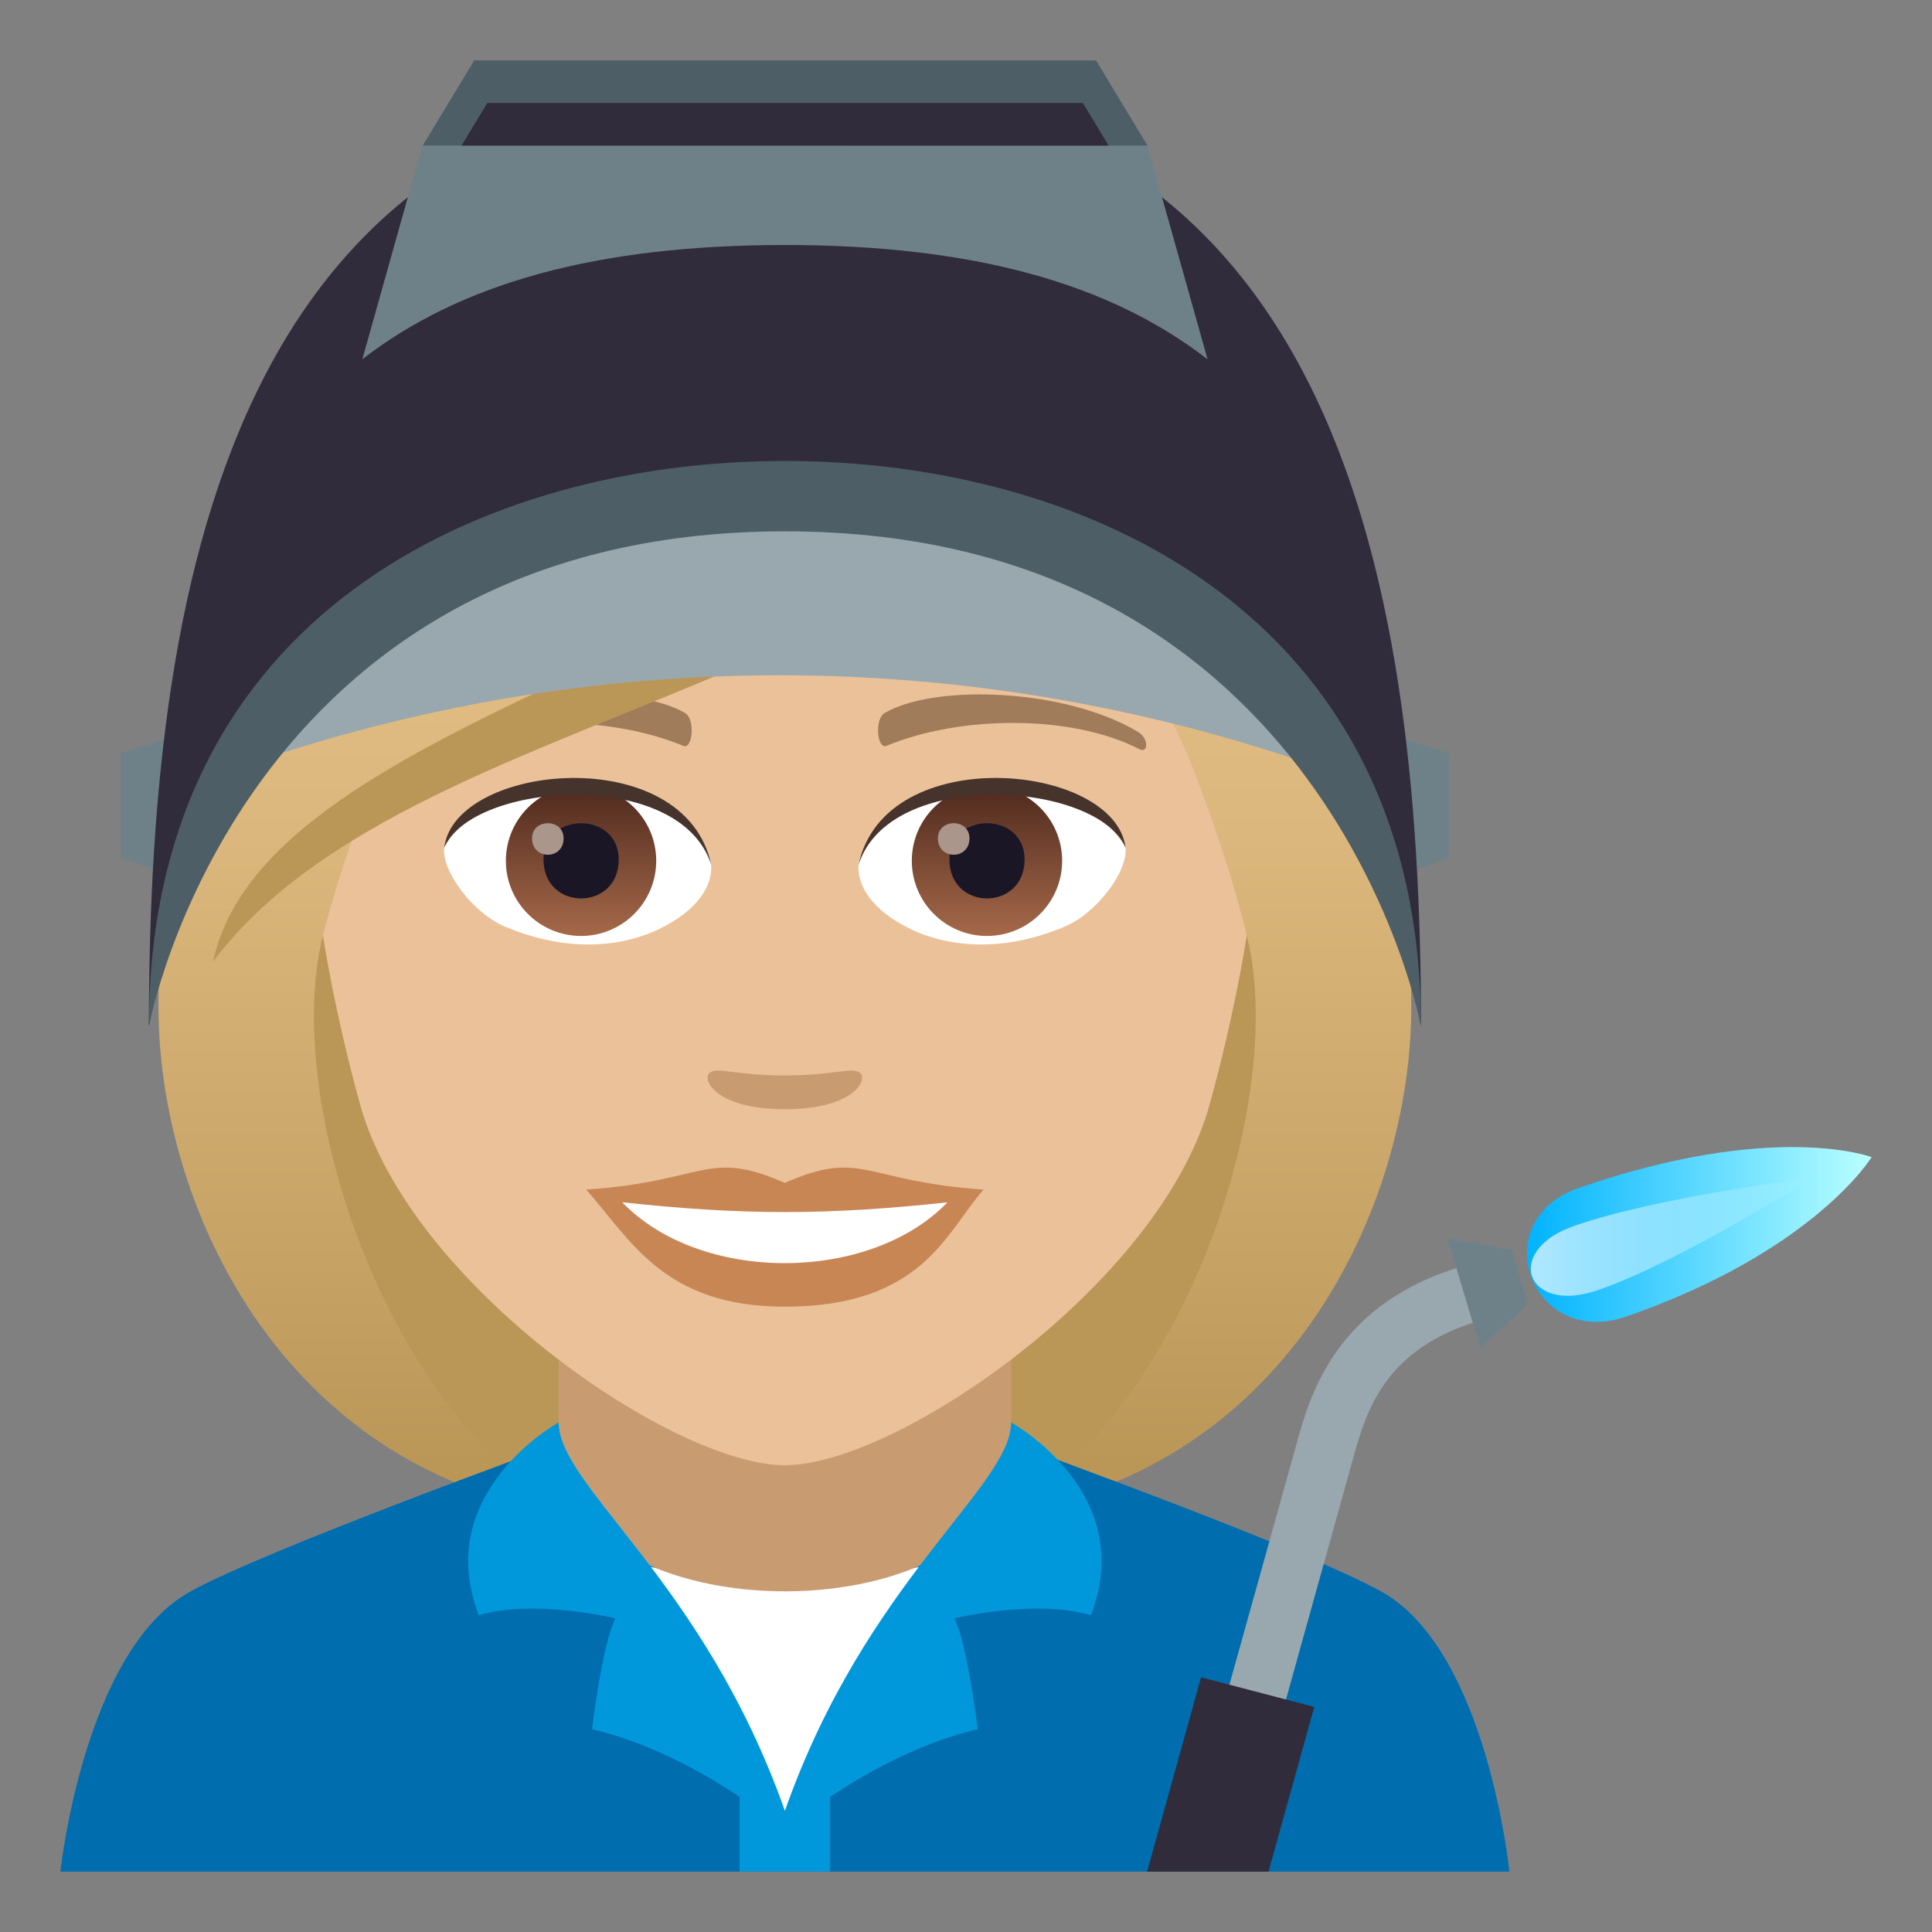 <?xml version="1.0" encoding="utf-8"?>
<!-- Generator: Adobe Illustrator 15.0.0, SVG Export Plug-In . SVG Version: 6.00 Build 0)  -->
<!DOCTYPE svg PUBLIC "-//W3C//DTD SVG 1.1//EN" "http://www.w3.org/Graphics/SVG/1.1/DTD/svg11.dtd">
<svg version="1.1" id="Layer_1" xmlns:x="http://ns.adobe.com/Extensibility/1.0/" xmlns:i="http://ns.adobe.com/AdobeIllustrator/10.0/" xmlns:graph="http://ns.adobe.com/Graphs/1.0/"
	 xmlns="http://www.w3.org/2000/svg" xmlns:xlink="http://www.w3.org/1999/xlink" xmlns:a="http://ns.adobe.com/AdobeSVGViewerExtensions/3.0/"
	 x="0px" y="0px" width="64px" height="64px" viewBox="0 0 64 64" enable-background="new 0 0 64 64" xml:space="preserve">
<rect x="0" y="0" width="64" height="64" fill="#808080" stroke="none"/>
<path fill="#BA9757" d="M33.582,50.056c15.168-6.066,11.65-20.477,11.65-20.477H6.766c0,0-3.516,14.41,11.648,20.477
	c0,0,3.035,0.758,7.584,0.758C30.549,50.813,33.582,50.056,33.582,50.056z"/>
<linearGradient id="SVGID_1_" gradientUnits="userSpaceOnUse" x1="40.166" y1="50.812" x2="40.166" y2="5.428">
	<stop  offset="0.05" style="stop-color:#BA9757"/>
	<stop  offset="0.197" style="stop-color:#C6A265"/>
	<stop  offset="0.508" style="stop-color:#DBB77D"/>
	<stop  offset="0.7" style="stop-color:#E3BE86"/>
	<a:midPointStop  offset="0.05" style="stop-color:#BA9757"/>
	<a:midPointStop  offset="0.4" style="stop-color:#BA9757"/>
	<a:midPointStop  offset="0.7" style="stop-color:#E3BE86"/>
</linearGradient>
<path fill="url(#SVGID_1_)" d="M41.332,31.118c1.172,4.932-1.553,14.6-7.75,18.938c9.102-1.518,13.168-10.111,13.168-16.705
	L41.332,31.118z"/>
<linearGradient id="SVGID_2_" gradientUnits="userSpaceOnUse" x1="1768.98" y1="50.812" x2="1768.98" y2="5.428" gradientTransform="matrix(-1 0 0 1 1780.814 0)">
	<stop  offset="0.05" style="stop-color:#BA9757"/>
	<stop  offset="0.197" style="stop-color:#C6A265"/>
	<stop  offset="0.508" style="stop-color:#DBB77D"/>
	<stop  offset="0.7" style="stop-color:#E3BE86"/>
	<a:midPointStop  offset="0.05" style="stop-color:#BA9757"/>
	<a:midPointStop  offset="0.4" style="stop-color:#BA9757"/>
	<a:midPointStop  offset="0.7" style="stop-color:#E3BE86"/>
</linearGradient>
<path fill="url(#SVGID_2_)" d="M10.666,31.118c-1.172,4.932,1.555,14.6,7.752,18.938C9.316,48.538,5.25,39.944,5.25,33.351
	L10.666,31.118z"/>
<path fill="#006DAE" d="M6.255,52.751c2.401-1.365,12.363-4.969,12.363-4.969h14.84c0,0,9.955,3.596,12.343,4.965
	C49.271,54.731,50,61.999,50,61.999H2C2,61.999,2.774,54.728,6.255,52.751z"/>
<rect x="24.5" y="54.483" fill="#0198DB" width="3" height="7.516"/>
<path fill="#FFFFFF" d="M32.239,51.433c-1.915,0.602-4.032,0.945-6.239,0.945c-2.205,0-4.326-0.344-6.239-0.945L26,60.257
	L32.239,51.433z"/>
<path fill="#C99B71" d="M18.502,47.946c0,6.359,15,6.359,15,0c0-2.164,0-7.035,0-7.035h-15
	C18.502,40.911,18.502,45.782,18.502,47.946z"/>
<path fill="#0198DB" d="M33.494,47.118c0,2.123-4.815,5.254-7.494,12.869c-2.681-7.615-7.494-10.746-7.494-12.869
	c0,0-4.22,2.318-2.645,6.389c1.842-0.551,4.524,0.104,4.524,0.104c-0.431,0.836-0.774,3.672-0.774,3.672
	c3.439,0.801,6.389,3.35,6.389,3.35s2.949-2.549,6.387-3.35c0,0-0.344-2.836-0.773-3.672c0,0,2.684-0.654,4.523-0.104
	C37.714,49.437,33.494,47.118,33.494,47.118z"/>
<path fill="#EBC199" d="M26,7.591c-11.006,0-16.307,8.961-15.645,20.484c0.137,2.314,0.781,5.656,1.576,8.52
	C13.582,42.546,22.291,48.538,26,48.538c3.707,0,12.416-5.992,14.068-11.943c0.795-2.863,1.439-6.205,1.574-8.52
	C42.305,16.552,37.006,7.591,26,7.591z"/>
<path fill="#C98655" d="M25.998,39.185c-2.578-1.135-2.6-0.047-6.58,0.221c1.494,1.697,2.594,3.879,6.578,3.879
	c4.574,0,5.348-2.479,6.586-3.879C28.596,39.138,28.58,38.05,25.998,39.185z"/>
<path fill="#FFFFFF" d="M20.613,39.827c2.6,2.705,8.205,2.67,10.771,0.002C27.383,40.259,24.615,40.259,20.613,39.827z"/>
<path fill="#A17C5B" d="M37.693,24.241c-2.391-1.426-6.68-1.6-8.377-0.629c-0.359,0.195-0.262,1.225,0.049,1.096
	c2.42-1.006,6.107-1.057,8.379,0.109C38.049,24.97,38.057,24.448,37.693,24.241z"/>
<path fill="#A17C5B" d="M14.305,24.241c2.391-1.426,6.678-1.6,8.379-0.629c0.359,0.195,0.264,1.225-0.049,1.096
	c-2.422-1.006-6.105-1.059-8.381,0.109C13.949,24.97,13.943,24.448,14.305,24.241z"/>
<path fill="#C99B71" d="M28.473,35.526c-0.262-0.184-0.877,0.1-2.475,0.1c-1.596,0-2.211-0.283-2.473-0.1
	c-0.314,0.221,0.184,1.219,2.473,1.219S28.789,35.749,28.473,35.526z"/>
<path id="Path_1421_" fill="#FFFFFF" d="M23.551,28.563c0.094,0.729-0.4,1.592-1.77,2.238c-0.869,0.412-2.678,0.896-5.055-0.107
	c-1.064-0.447-2.104-1.846-2.01-2.619C16.004,25.646,22.346,25.29,23.551,28.563z"/>
<linearGradient id="Oval_1_" gradientUnits="userSpaceOnUse" x1="-425.493" y1="477.545" x2="-425.493" y2="478.304" gradientTransform="matrix(6.57 0 0 -6.57 2814.78 3168.528)">
	<stop  offset="0" style="stop-color:#A6694A"/>
	<stop  offset="1" style="stop-color:#4F2A1E"/>
	<a:midPointStop  offset="0" style="stop-color:#A6694A"/>
	<a:midPointStop  offset="0.5" style="stop-color:#A6694A"/>
	<a:midPointStop  offset="1" style="stop-color:#4F2A1E"/>
</linearGradient>
<circle id="Oval_218_" fill="url(#Oval_1_)" cx="19.248" cy="28.515" r="2.49"/>
<path id="Path_1420_" fill="#1A1626" d="M18.004,28.47c0,1.723,2.492,1.723,2.492,0C20.496,26.87,18.004,26.87,18.004,28.47z"/>
<path id="Path_1419_" fill="#AB968C" d="M17.625,27.771c0,0.725,1.045,0.725,1.045,0C18.67,27.103,17.625,27.103,17.625,27.771z"/>
<path id="Path_1418_" fill="#45332C" d="M23.563,28.659c-1.012-3.25-7.908-2.77-8.846-0.584
	C15.064,25.276,22.701,24.536,23.563,28.659z"/>
<path id="Path_1417_" fill="#FFFFFF" d="M28.447,28.563c-0.092,0.729,0.402,1.592,1.771,2.238c0.869,0.412,2.678,0.896,5.055-0.107
	c1.066-0.447,2.104-1.846,2.01-2.619C35.996,25.646,29.654,25.29,28.447,28.563z"/>
<linearGradient id="Oval_2_" gradientUnits="userSpaceOnUse" x1="-426.145" y1="477.545" x2="-426.145" y2="478.304" gradientTransform="matrix(6.57 0 0 -6.57 2832.511 3168.528)">
	<stop  offset="0" style="stop-color:#A6694A"/>
	<stop  offset="1" style="stop-color:#4F2A1E"/>
	<a:midPointStop  offset="0" style="stop-color:#A6694A"/>
	<a:midPointStop  offset="0.5" style="stop-color:#A6694A"/>
	<a:midPointStop  offset="1" style="stop-color:#4F2A1E"/>
</linearGradient>
<circle id="Oval_217_" fill="url(#Oval_2_)" cx="32.695" cy="28.515" r="2.49"/>
<path id="Path_1416_" fill="#1A1626" d="M31.451,28.47c0,1.723,2.49,1.723,2.49,0C33.941,26.87,31.451,26.87,31.451,28.47z"/>
<path id="Path_1415_" fill="#AB968C" d="M31.07,27.771c0,0.725,1.045,0.725,1.045,0C32.115,27.103,31.07,27.103,31.07,27.771z"/>
<path id="Path_1414_" fill="#45332C" d="M28.438,28.659c1.01-3.248,7.902-2.783,8.846-0.584
	C36.934,25.276,29.299,24.536,28.438,28.659z"/>
<linearGradient id="SVGID_3_" gradientUnits="userSpaceOnUse" x1="26" y1="50.81" x2="26" y2="5.427">
	<stop  offset="0.05" style="stop-color:#BA9757"/>
	<stop  offset="0.197" style="stop-color:#C6A265"/>
	<stop  offset="0.508" style="stop-color:#DBB77D"/>
	<stop  offset="0.7" style="stop-color:#E3BE86"/>
	<a:midPointStop  offset="0.05" style="stop-color:#BA9757"/>
	<a:midPointStop  offset="0.4" style="stop-color:#BA9757"/>
	<a:midPointStop  offset="0.7" style="stop-color:#E3BE86"/>
</linearGradient>
<path fill="url(#SVGID_3_)" d="M38.385,9.198c1.258-1.793-9.387-5.582-19.438-3.023C8.908,8.474,5.25,23.515,5.25,33.351
	c0.898,0.713,4.396-1.064,5.416-2.232c0.416-1.723,1.072-3.494,1.684-5.328c7.539-4.365,16.07-5.393,21.992-10.617
	c-0.758,2.275,3.256,5.145,5.309,10.617c0.664,1.773,1.26,3.553,1.682,5.328c1.674,1.539,3.014,2.268,5.418,2.232
	C46.75,25.032,42.41,8.038,38.385,9.198z"/>
<path fill="#BA9757" d="M7.059,31.854c6.943-9.246,27.438-8.619,31.326-22.656C30.834,20.979,8.955,22.966,7.059,31.854z"/>
<path fill="#99A8AE" d="M43.637,25.397c-11.585-4.037-24.064-4.037-35.647,0c-0.485-1.6-0.968-3.197-1.451-4.797
	c12.525-4.367,26.021-4.367,38.55,0C44.604,22.2,44.12,23.798,43.637,25.397z"/>
<polygon fill="#6E8189" points="4,24.944 4,28.44 6.183,29.124 6.183,24.261 "/>
<polygon fill="#6E8189" points="48,24.944 48,28.44 45.817,29.124 45.817,24.261 "/>
<path fill="#302C3B" d="M47.072,33.999c0-15.33-3.023-31.318-21.07-31.318c-18.048,0-21.069,15.988-21.069,31.318
	c0,0,3.021-18.662,21.069-18.662C44.05,15.337,47.072,33.999,47.072,33.999z"/>
<path fill="#6E8189" d="M26,8.116c6.258,0,10.764,1.277,14.002,3.787l-1.989-7.08c-12.011-2.822-24.023,0-24.023,0l-1.987,7.078
	C15.236,9.394,19.744,8.116,26,8.116z"/>
<polygon fill="#4E5E67" points="38.013,4.823 36.308,2.001 15.709,2.001 14.004,4.821 "/>
<polygon fill="#302C3B" points="36.726,4.823 35.872,3.411 16.143,3.411 15.29,4.823 "/>
<path fill="#4E5E67" d="M47.072,33.999c0-13.688-11.139-18.729-21.07-18.729c-9.93,0-21.069,5.041-21.069,18.729
	c0,0,3.021-16.398,21.069-16.398C44.05,17.601,47.072,33.999,47.072,33.999z"/>
<path fill="#99A8AE" d="M42.307,57.351l-1.875-0.49l2.535-9.092c0.418-1.516,1.299-4.672,5.639-5.867l0.533,1.813
	c-3.287,0.902-3.895,3.094-4.301,4.543L42.307,57.351z"/>
<linearGradient id="SVGID_4_" gradientUnits="userSpaceOnUse" x1="50.585" y1="40.895" x2="62" y2="40.895">
	<stop  offset="0" style="stop-color:#01B3FF"/>
	<stop  offset="1" style="stop-color:#BAFFFF"/>
	<a:midPointStop  offset="0" style="stop-color:#01B3FF"/>
	<a:midPointStop  offset="0.5" style="stop-color:#01B3FF"/>
	<a:midPointStop  offset="1" style="stop-color:#BAFFFF"/>
</linearGradient>
<path fill="url(#SVGID_4_)" d="M62,38.331c0,0-3.223-1.223-9.705,1.023c-3.141,1.096-1.564,5.348,1.578,4.258
	C60.104,41.448,62,38.331,62,38.331z"/>
<linearGradient id="SVGID_5_" gradientUnits="userSpaceOnUse" x1="50.711" y1="40.971" x2="60.031" y2="40.971">
	<stop  offset="0" style="stop-color:#FFFFFF;stop-opacity:0.69"/>
	<stop  offset="1" style="stop-color:#FFFFFF;stop-opacity:0"/>
	<a:midPointStop  offset="0" style="stop-color:#FFFFFF;stop-opacity:0.69"/>
	<a:midPointStop  offset="0.5" style="stop-color:#FFFFFF;stop-opacity:0.69"/>
	<a:midPointStop  offset="1" style="stop-color:#FFFFFF;stop-opacity:0"/>
</linearGradient>
<path fill="url(#SVGID_5_)" d="M52.939,42.735c-2.381,0.836-3.172-1.303-0.787-2.127c2.783-0.969,7.879-1.594,7.879-1.594
	S55.725,41.767,52.939,42.735"/>
<polygon fill="#6E8189" points="49.033,44.642 47.951,41.022 50.084,41.403 50.629,43.21 "/>
<polygon fill="#302C3B" points="42.021,61.999 43.537,56.544 39.787,55.562 38,61.999 "/>
</svg>
